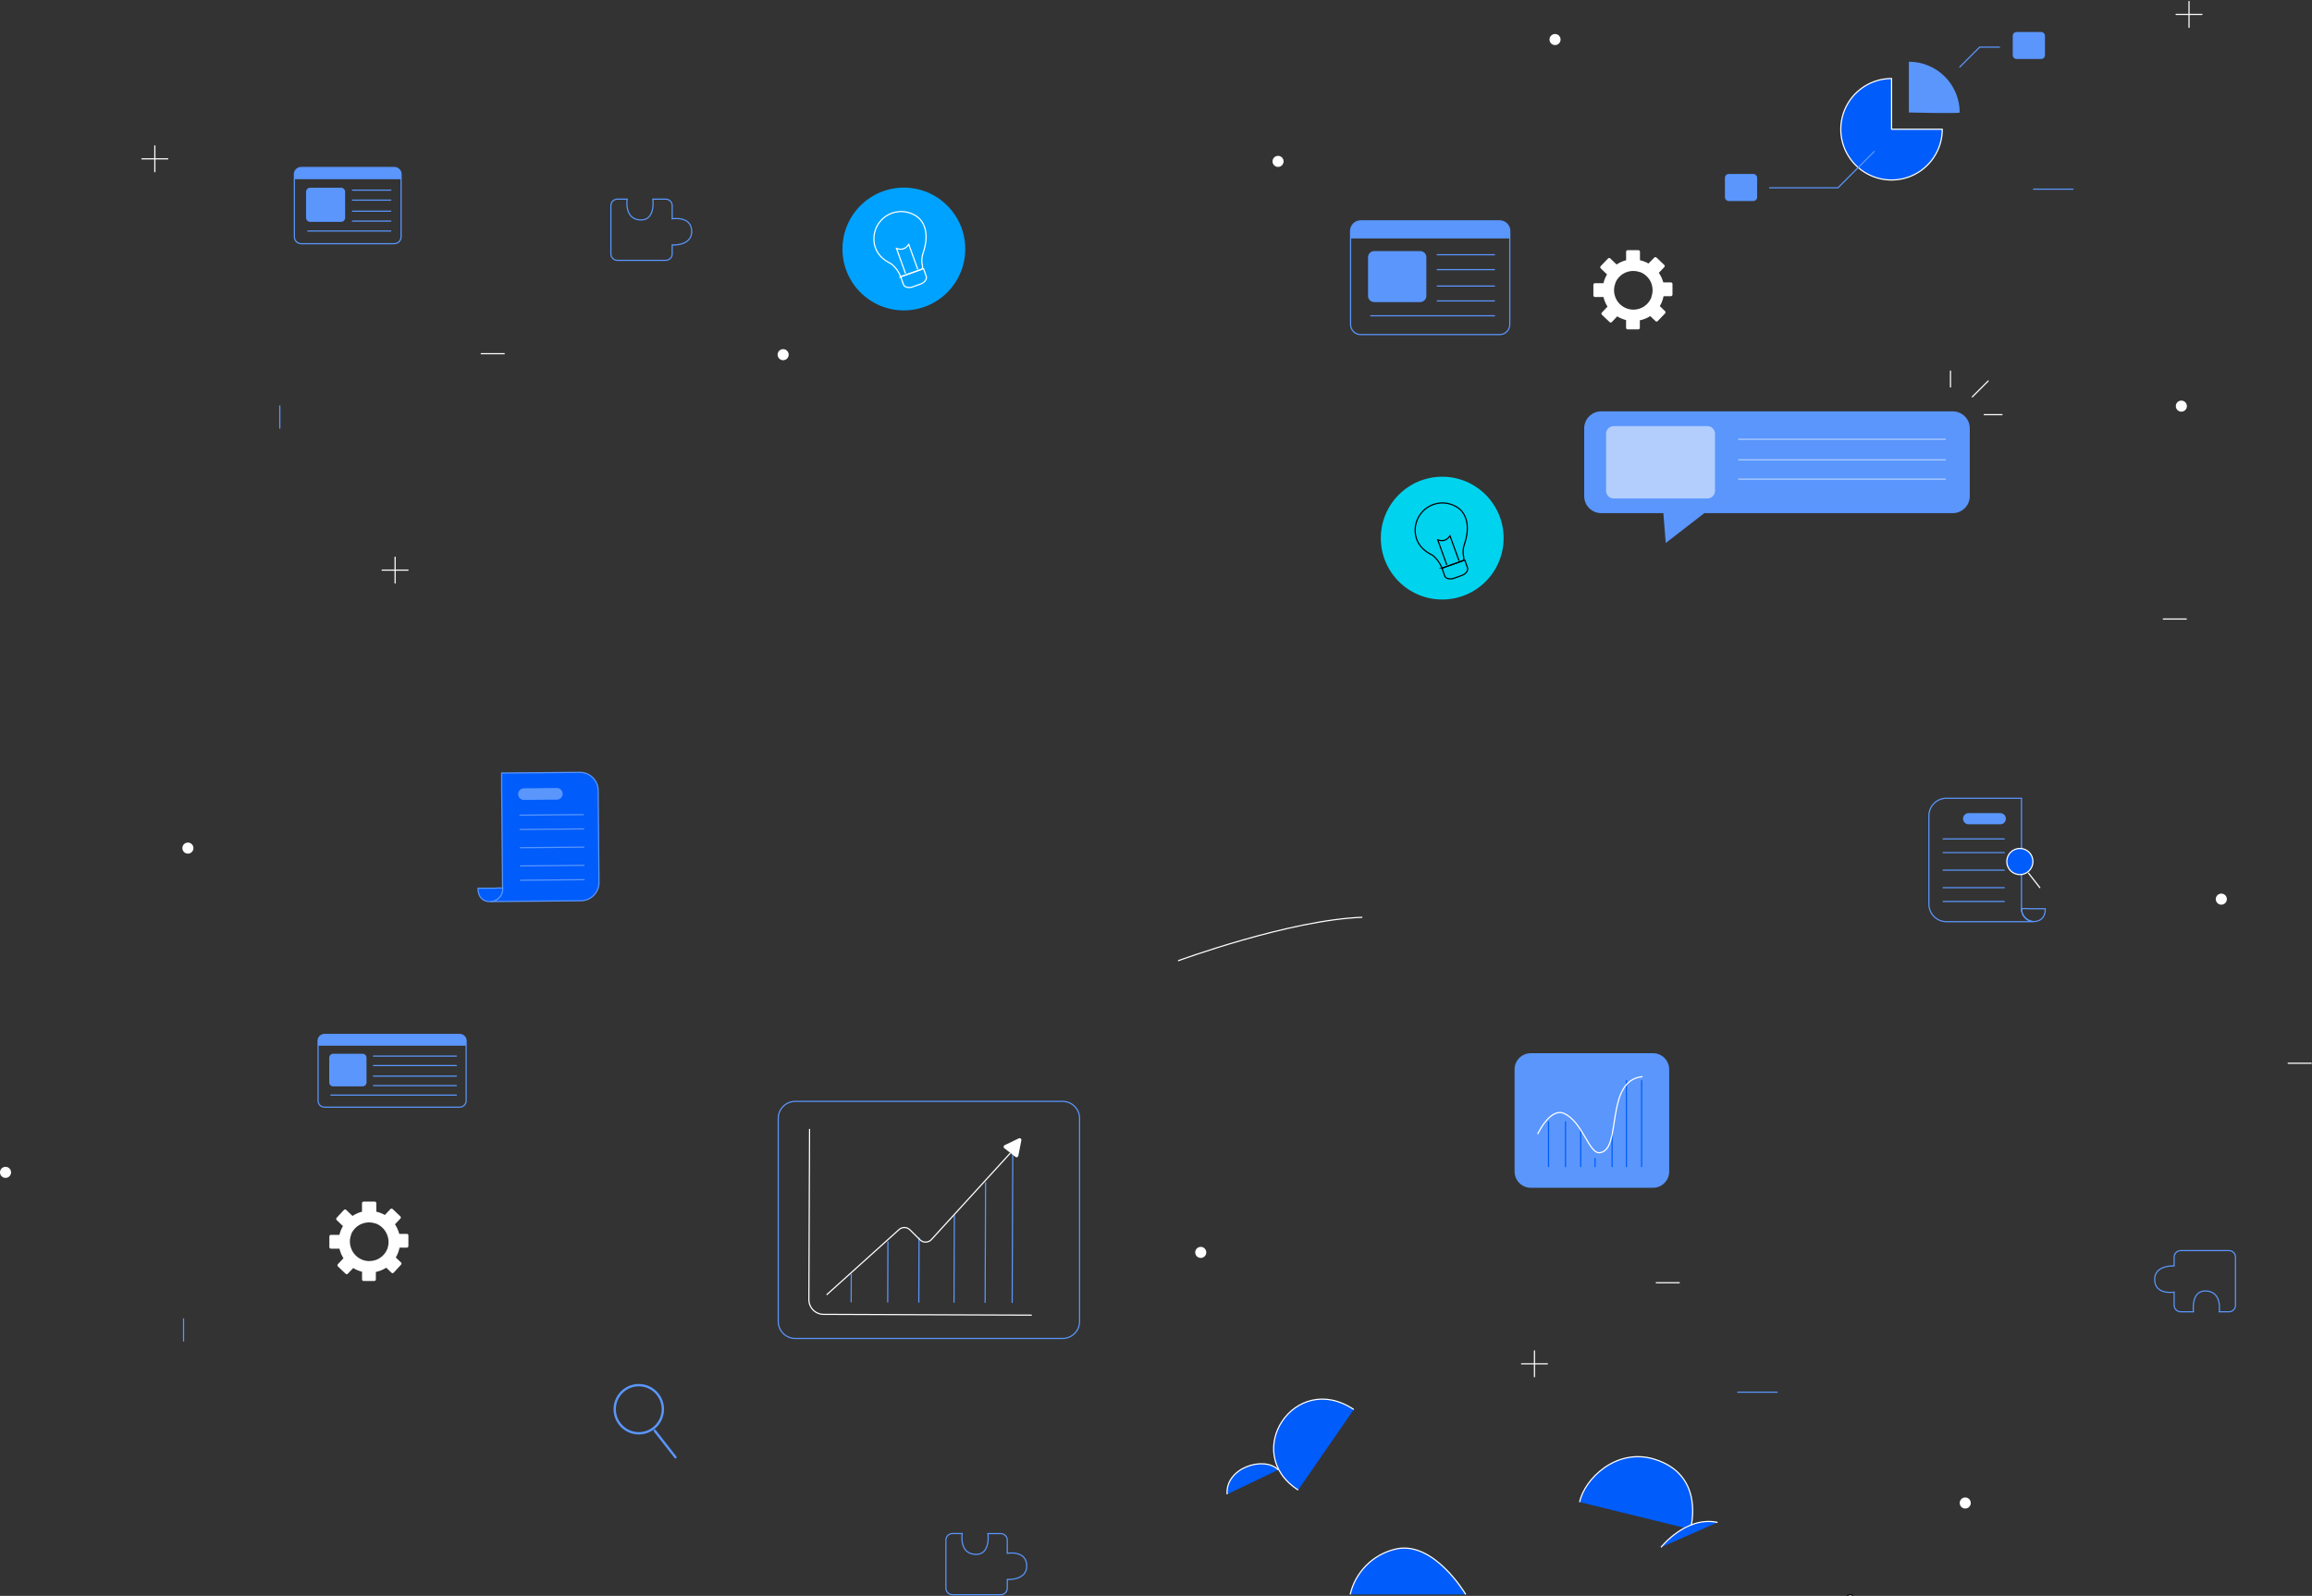 <svg id="eDZjFtz0mI91" xmlns="http://www.w3.org/2000/svg" xmlns:xlink="http://www.w3.org/1999/xlink" viewBox="0 0 1970 1360" shape-rendering="geometricPrecision" text-rendering="geometricPrecision"><rect x="0" y="0" width="1970" height="1360" fill="#333333" stroke="none"/><path d="M418.134,768.304l76.896-.69c2.036-.019,4.048-.439,5.922-1.236c1.873-.796,3.572-1.954,4.998-3.407s2.552-3.173,3.313-5.061c.762-1.889,1.144-3.908,1.124-5.944l-.689-78.421c-.048-4.115-1.726-8.042-4.667-10.922-2.94-2.879-6.902-4.474-11.017-4.435l-66.549.581v11.981l.762,86.008c.18,2.867-.78,5.688-2.67,7.85s-4.558,3.491-7.423,3.696Z" fill="#005cfb" stroke="#5a96fc" stroke-miterlimit="10"/><path d="M428.409,756.758c.088,1.428-.106,2.86-.57,4.213-.465,1.353-1.192,2.601-2.139,3.673-.948,1.072-2.097,1.947-3.383,2.575s-2.682.996-4.11,1.084c0,0-10.892,1.271-10.892-11.363h13.76c2.435-.26,4.888-.321,7.334-.182Z" fill="#005cfb" stroke="#5a96fc" stroke-miterlimit="10"/><path d="M497.717,749.642l-54.169.508" fill="none" stroke="#5a96fc" stroke-linecap="round" stroke-linejoin="round"/><path d="M497.608,737.443l-54.168.508" fill="none" stroke="#5a96fc" stroke-linecap="round" stroke-linejoin="round"/><path d="M497.317,706.365l-54.168.508" fill="none" stroke="#5a96fc" stroke-linecap="round" stroke-linejoin="round"/><path d="M497.207,694.203l-54.168.472" fill="none" stroke="#5a96fc" stroke-linecap="round" stroke-linejoin="round"/><path d="M497.463,721.904l-54.168.508" fill="none" stroke="#5a96fc" stroke-linecap="round" stroke-linejoin="round"/><path d="M446.471,681.691l28.099-.255c2.727-.024,4.918-2.255,4.893-4.982v-.036c-.025-2.727-2.256-4.917-4.983-4.893l-28.099.255c-2.727.025-4.917,2.256-4.893,4.983l.001.036c.024,2.727,2.255,4.917,4.982,4.892Z" fill="#5a96fc"/><path d="M1408.45,897.516h-104.09c-7.64,0-13.83,6.193-13.83,13.832v87.026c0,7.636,6.19,13.836,13.83,13.836h104.09c7.64,0,13.83-6.2,13.83-13.836v-87.026c0-7.639-6.19-13.832-13.83-13.832Z" fill="#5a96fc"/><path d="M1319.46,955.604v38.92" fill="none" stroke="#005cfb" stroke-miterlimit="10"/><path d="M1333.95,955.604v38.92" fill="none" stroke="#005cfb" stroke-miterlimit="10"/><path d="M1346.91,962.467v32.058" fill="none" stroke="#005cfb" stroke-miterlimit="10"/><path d="M1359.11,986.9v7.625" fill="none" stroke="#005cfb" stroke-miterlimit="10"/><path d="M1373.63,965.517v29.008" fill="none" stroke="#005cfb" stroke-miterlimit="10"/><path d="M1385.83,920.533v73.991" fill="none" stroke="#005cfb" stroke-miterlimit="10"/><path d="M1398.79,920.533v73.991" fill="none" stroke="#005cfb" stroke-miterlimit="10"/><path d="M1310.17,966.425c7.26-14.341,15.61-20.513,22.25-17.681c16.02,6.862,21.35,34.345,30.5,33.583c19.75-1.67,3.85-61.72,36.63-64.843" fill="none" stroke="#fff" stroke-miterlimit="10"/><path d="M725.245,1109.8l.109-24.18" fill="none" stroke="#5a96fc" stroke-miterlimit="10"/><path d="M756.395,1109.94l.182-51.88" fill="none" stroke="#5a96fc" stroke-miterlimit="10"/><path d="M782.899,1110.05l.218-55.37" fill="none" stroke="#5a96fc" stroke-miterlimit="10"/><path d="M812.887,1110.16l.291-74.94" fill="none" stroke="#5a96fc" stroke-miterlimit="10"/><path d="M839.392,1110.27l.399-102.75" fill="none" stroke="#5a96fc" stroke-miterlimit="10"/><path d="M862.444,1110.34l.509-129.14" fill="none" stroke="#5a96fc" stroke-miterlimit="10"/><path d="M905.394,938.577h-227.782c-8.001,0-14.487,6.486-14.487,14.486v173.067c0,8,6.486,14.49,14.487,14.49h227.782c8.001,0,14.486-6.49,14.486-14.49v-173.067c0-8-6.485-14.486-14.486-14.486Z" fill="none" stroke="#5a96fc" stroke-miterlimit="10"/><path d="M704.333,1103.44l61.72-55.62c1.282-1.16,2.961-1.78,4.691-1.74c1.729.04,3.377.74,4.603,1.96l8.568,8.5c.648.64,1.419,1.15,2.268,1.48.849.34,1.757.5,2.67.48.913-.03,1.811-.23,2.641-.62.83-.38,1.575-.92,2.188-1.6l67.165-73.591" fill="none" stroke="#fff" stroke-miterlimit="10"/><path d="M689.81,962.068l-.58,145.442c-.01,3.31,1.295,6.5,3.63,8.85c2.334,2.36,5.507,3.69,8.822,3.71l177.463.69" fill="none" stroke="#fff" stroke-miterlimit="10"/><path d="M865.278,985.884l-9.585-7.443c-.198-.155-.354-.357-.452-.589-.099-.231-.137-.483-.112-.734.026-.25.114-.489.257-.696s.336-.374.561-.486l12.235-5.882c.25-.12.528-.168.803-.139s.537.135.756.304c.219.17.386.397.482.657.097.259.119.541.065.812l-2.614,13.324c-.05.252-.163.487-.33.682s-.381.343-.622.431c-.241.087-.501.111-.754.069s-.491-.149-.69-.31Z" fill="#fff"/><path d="M1663.9,437.302h-211.67l-32.89,25.415-2.03-25.415h-52.94c-3.85,0-7.54-1.53-10.27-4.253-2.72-2.723-4.25-6.417-4.25-10.269v-57.726c0-3.852,1.53-7.546,4.25-10.269c2.73-2.723,6.42-4.254,10.27-4.254h299.53c3.85,0,7.54,1.531,10.26,4.254c2.73,2.723,4.26,6.417,4.26,10.269v57.835c-.03,3.833-1.57,7.499-4.29,10.199s-6.4,4.215-10.23,4.214Z" fill="#5a96fc"/><path d="M1481.13,408.294h176.78" fill="none" stroke="#b3cefd" stroke-miterlimit="10"/><path d="M1481.13,391.848h176.78" fill="none" stroke="#b3cefd" stroke-miterlimit="10"/><path d="M1481.13,374.349h176.78" fill="none" stroke="#b3cefd" stroke-miterlimit="10"/><path d="M1454.85,363.129h-79.88c-3.56,0-6.46,2.894-6.46,6.463v48.722c0,3.569,2.9,6.463,6.46,6.463h79.88c3.57,0,6.46-2.894,6.46-6.463v-48.722c0-3.569-2.89-6.463-6.46-6.463Z" fill="#b3cefd"/><path d="M1003.78,818.768c0,0,94.87-34.89,157.03-37.068" fill="none" stroke="#fff" stroke-miterlimit="10"/><g id="eDZjFtz0mI935" transform="translate(792.888 1093.861)"><path d="M437.34,1007.38c-10.892,3.63-11.472,17.79-6.716,34.52c4.756,16.74,38.629,81.18,53.515,78.82c14.885-2.36-7.262-79.22-7.262-79.22l-39.537-34.12Z"/><path d="M668.935,927.105c-9.476,6.68-5.918,20.331,3.376,34.999c9.295,14.667,60.159,66.836,73.774,60.306c13.615-6.54-29.553-73.848-29.553-73.848l-47.597-21.457Z"/><path d="M617.781,795.46c0,0,75.117,16.011,80.454,47.488c4.465,26.321-30.425,83.285-30.425,83.285s59.905,49.884,64.552,49.521c6.39-3.63,26.249-24.179,42.006-53.587c16.519-30.933,28.536-71.631,15.72-112.73C759.519,711.738,660.113,703.57,660.113,703.57l-42.332,91.89Z" fill="#00a2ff"/><path d="M732.36,975.754c6.39-3.63,26.25-24.179,42.006-53.587c16.519-30.933,28.537-71.631,15.721-112.73-30.57-97.699-129.975-105.867-129.975-105.867" fill="none" stroke="#000" stroke-linecap="round" stroke-linejoin="round"/><path d="M617.781,795.46c0,0,75.117,16.011,80.454,47.488c4.465,26.322-30.425,83.286-30.425,83.286" fill="none" stroke="#000" stroke-linecap="round" stroke-linejoin="round"/><path d="M667.337,718.528c0,15.72-30.497,67.964-45.927,79.292c0,0,2.868,96.973-24.507,163.884-27.374,66.916-89.639,102.706-102.491,106.156c0,0-28.573-4.39-45.419-28.46-16.845-24.07-7.696-43.75-7.696-43.75s43.567-39.137,48.649-47.814C506.901,917.629,502,739.876,502,739.876s54.785,3.63,93.016-2.288c24.664-4.01,48.884-10.393,72.321-19.06Z" fill="#00a2ff"/><path d="M622.899,484.101c23.671-8.968,63.317-18.916,89.203-56.02c22.982-32.893,37.141-83.976,51.337-124.747c12.743-36.596,17.79-38.847,21.275-38.085c3.485.763,3.304,20.513.98,27.121c0,0,8.932-22.655,12.816-22.692c3.885-.036,4.865,15.321,1.198,27.557c0,0,9.621-18.662,15.031-17.899c3.267.472-1.852,22.655-1.852,22.655s10.565-19.932,13.397-12.998c2.142,5.301-6.027,36.088-6.027,36.088s-17.935,96.937-50.247,145.223c-24.724,36.96-53.115,59.978-99.587,74.79-2.105.618-47.524-60.993-47.524-60.993Z" fill="#fff" stroke="#000" stroke-linecap="round" stroke-linejoin="round"/><path d="M614.077,484.464c10.537-3.077,20.809-6.999,30.715-11.727c19.242-9.766,39.428-22.146,39.428-22.146s32.457,56.31,37.685,82.16c0,0-40.735,26.285-57.689,22.219l-50.139-70.506Z" fill="#00d3ee"/><path d="M609.72,485.699c8.641-4.357,13.179-1.598,13.179-1.598s40.481,43.349,54.168,73.302c13.688,29.952,36.96,107.864,37.069,144.57c0,0-89.204,51.336-212.353,38.956c0,0,1.452-219.941,18.153-230.942c6.861-4.429,89.784-24.288,89.784-24.288Z" fill="#00d3ee"/><path d="M511.076,632.918c-1.379,13.651,53.261,66.912,83.322,68.292c30.062,1.379,102.455-17.754,110.66-38.267c0,0-97.009,19.134-139.341-1.343-42.333-20.476-54.641-28.682-54.641-28.682Z"/><path d="M473.392,569.238c1.017,21.384,26.394,79.873,86.009,103.726c36.305,14.522,86.589,17.463,155.389-10.892c2.214-.908,27.882-9.803,34.635-19.387c6.753-9.585-16.41-1.271-13.614-2.578c4.53-1.917,8.932-4.125,13.179-6.608c5.446-3.63,11.109-10.057,5.3-11.981s-18.625,4.03-18.625,4.03s21.021-10.601,17.137-16.41c-3.885-5.809-25.233,3.376-25.233,3.376s24.47-12.779,16.991-17.281c-4.284-2.578-13.397,1.198-19.569,3.34-9.149,3.195-18.661,8.241-25.414,11.073c0,0,15.503-18.153,9.077-20.041s-28.246,19.86-32.675,23.962c-4.43,4.103-81.434,9.912-106.921-21.783s-26.068-41.607-35.398-46.218c-9.331-4.61-61.684-7.588-60.268,23.672Z" fill="#fff" stroke="#000" stroke-miterlimit="10"/><path d="M498.297,636.586c0,0,42.297-30.388,71.16-43.967c0,0-30.715-49.122-31.586-88.223c0,0-39.102,8.169-53.951,29.698-13.324,19.387-29.335,51.264,14.377,102.492Z" fill="#00d3ee"/><path d="M624.133,454.693c7.479-17.753-25.995-63.934-34.89-74.427-8.895-10.492-39.537-2.832-54.059,10.093-14.523,12.925-19.243,46.871-19.243,46.871l7.77,9.912c-1.487,1.96-2.163,4.417-1.888,6.861.545,5.809,10.529,14.777,20.259,16.556l9.911,12.671-.29,18.37c0,0,6.498,34.382,46.29,22.946c31.84-9.149,15.502-32.385,14.522-35.181l-1.416-20.15c5.519-3.641,10.008-8.643,13.034-14.522Z" fill="#fff" stroke="#000" stroke-miterlimit="10"/><path d="M534.821,445.689c0,0,7.951,8.06,12.163,6.717c1.839-.76,3.342-2.161,4.23-3.943.887-1.781,1.1-3.824.598-5.751-.871-6.971-19.423-26.757-19.423-26.757s.689-22.365,30.351-33.91c18.77-7.261,22.909-1.888,22.909-1.888s20.622-31.477,10.238-44.765c-10.383-13.288-30.024-11.582-48.032,5.337-14.087,13.252-30.207,31.877-29.299,47.851c0,0-18.48.763-21.529,15.103-3.05,14.341,11.291,18.916,11.291,18.916s-11.255-1.162-10.638,7.987s12.635,28.79,29.045,26.685l8.096-11.582Z"/><path d="M766.344,322.976c0,0,5.374-22.546,10.892-23.599s9.512,26.794,3.05,35.362" fill="none" stroke="#000" stroke-linecap="round" stroke-linejoin="round"/><path d="M684.22,450.591c0,0,35.217,62.119,37.686,82.16" fill="none" stroke="#000" stroke-linecap="round" stroke-linejoin="round"/><path d="M538.307,550.141c8.677,13.034,23.889,29.335,31.15,42.478l-71.159,43.966" fill="none" stroke="#000" stroke-linecap="round" stroke-linejoin="round"/><path d="M614.077,484.464c11.908,8.605,45.564,35.289,61.43,68.291" fill="none" stroke="#000" stroke-linecap="round" stroke-linejoin="round"/><path d="M501.783,740.928c0,0,102.019,17.863,212.353-38.956" fill="none" stroke="#000" stroke-linecap="round" stroke-linejoin="round"/><path d="M543.715,508.898c0,0,16.302,48.868,73.81,16.301" fill="none" stroke="#000" stroke-linecap="round" stroke-linejoin="round"/><path d="M621.411,797.82c-.545.326,15.103-22.22,15.103-22.22c7.3-5.662,13.06-13.068,16.752-21.536c3.692-8.469,5.198-17.73,4.378-26.932" fill="none" stroke="#000" stroke-linecap="round" stroke-linejoin="round"/><path d="M494.414,1067.86c0,0,79.872-32.67,102.491-106.155c13.765-44.494,22.294-90.44,25.414-136.91" fill="none" stroke="#000" stroke-linecap="round" stroke-linejoin="round"/></g><path d="M1106.13,1269.76c-49.05-31.55-2.87-102.17,47.38-68.62l-47.38,68.62Z" fill="#005cfb"/><path d="M1106.13,1269.76c-49.05-31.55-2.87-102.17,47.38-68.62" fill="none" stroke="#fff" stroke-miterlimit="10"/><g id="eDZjFtz0mI960" transform="matrix(0 0 0 0 1027.23 638.353)"><path d="M1040.53,833.326c0,0,87.46,308.924,90,360.594l-90-360.594Z" fill="#005cfb"/><path d="M1040.53,833.326c0,0,87.46,308.924,90,360.594" fill="none" stroke="#fff" stroke-miterlimit="10"/><path d="M1138.77,813.177c0,0,47.96,165.663,66.84,198.413l-66.84-198.413Z" fill="#005cfb"/><path d="M1138.77,813.177c0,0,47.96,165.663,66.84,198.413" fill="none" stroke="#fff" stroke-miterlimit="10"/><path d="M1118.22,894.974c0,0,80.82,271.386,120.17,331.216L1118.22,894.974Z" fill="#005cfb"/><path d="M1118.22,894.974c0,0,80.82,271.386,120.17,331.216" fill="none" stroke="#fff" stroke-miterlimit="10"/></g><g id="eDZjFtz0mI967" transform="translate(533.576 977.163)"><path d="M1592.88,804.173l49.09,69.489c10.43,15.048,24.21,27.47,40.26,36.29c16.04,8.819,33.91,13.796,52.21,14.538c7.87.579,15.77-.257,23.34-2.468c7.05-2.614,7.59,7.805,15.91,13.614c0,0,42.07,35.943,17.53,48.941-31.8,16.843-115.38,22.873-148.09,10.383-57.36-21.783-79.87-66.186-90.26-85.609-4.11-7.861-9.05-15.261-14.74-22.074l54.75-83.104Z"/><path d="M1405.76,863.134c0,0,63.79,142.686,112.22,180.036c41.54,32.06,112.37,45.13,140.15,38.23l-12.31-59.1l16.99-16.81c0,0-13.07-2.36-29.23-6.173-15.61-3.743-30.3-10.578-43.23-20.1-12.92-9.523-23.8-21.539-31.99-35.339L1540.2,913.49c0,0,80.86-55.911,49.67-113.31l-106.96,45.527-77.15,17.427Z"/><path d="M1537.81,522.73l-6.25-9.475c0,0-32.35-5.773-30.2-12.235c2.14-6.463,20.87-5.737,20.87-5.737s-18.15-24.47-18.15-33.111c0-8.64,15.1-2.868,18.73,2.869c0,0,24.04-12.744,39.76-4.466c13.65,7.261,29.55,41.86,29.55,41.86l-54.31,20.295Z" fill="#fff" stroke="#000" stroke-linecap="round" stroke-linejoin="round"/><path d="M1155.83,612.37c-10.09-16.556-18.4-42.115-13.36-54.459c5.05-12.344,40.74-26.794,40.74-26.794s-3.63-14.522,1.45-22.292c5.08-7.769,22.8,45.818,30.82,70.76l-59.65,32.785Z" fill="#fff" stroke="#000" stroke-linecap="round" stroke-linejoin="round"/><path d="M1430.78,597.556l1.45-24.288c0,0-21.79-23.744-39.94-26.032-18.15-2.287-46.03,8.278-47.2,21.203-1.16,12.925-.18,55.911,15.18,65.677c6.15,3.502,12.83,5.956,19.79,7.261c1.81,3.994,8.06,17.209,11.87,20.368c5.08,4.248,58.38-21.783,59.21-24.397.84-2.614-9.44-11.437-20.36-39.792Z" fill="#fff" stroke="#000" stroke-linecap="round" stroke-linejoin="round"/><path d="M1358.71,569.747c-9.15-3.195-36.96-7.552-32.68-17.899c4.29-10.347,13.65-33.111,40.3-27.121c26.65,5.991,64.7,17.572,64.3,33.874c0,0,2.4-7.261,9.55-.799c7.15,6.463,10.56,59.469,6.21,68.981-4.36,9.512-37.36,18.698-46.87,16.12-9.52-2.578-17.39-5.192-21.79-16.737l-3.16-26.249c0,0-9.94-.399-12.34-6.753-1.9-7.68-3.07-15.519-3.52-23.417Z"/><path d="M1535.19,687.195l-2.79-4.574c17.71-10.238,52.42-32.058,65.35-52.753c20.36-32.675.4-137.962-7.77-137.09-11.18,1.016-59.36,22.11-59.36,22.11c2.07,4.139,11.8,65.35,9.95,67.71-6.5,8.641-49.92,31.84-49.92,31.84s-86.27,39.683-117.45,50.139c-42.99,14.522-56.86,14.704-87.47-3.994-25.41-15.466-68.98-81.434-68.98-81.434-24.43,8.387-57.76,26.467-60.84,33.22c0,0,9.73,33.147,50.82,83.975c62.41,77.441,152.49,67.13,152.49,67.13c15.03,33.183,66.76,148.346,66.76,148.346c51.45,1.887,177.9-89.966,177.9-89.966l-68.69-134.659Z" fill="#00a2ff"/><path d="M1159.86,625.476c0,0,47.82,101.293,123.23,128.232c34.85,12.453,75.98,9.766,75.98,9.766" fill="none" stroke="#000" stroke-linecap="round" stroke-linejoin="round"/><path d="M1374.65,599.953c6.5-12.308,14.19-4.647,13.39,3.631-.79,8.277-5.37,24.579-11.5,21.529" fill="#fff"/><path d="M1374.65,599.953c6.5-12.308,14.19-4.647,13.39,3.631-.79,8.277-5.37,24.579-11.5,21.529" fill="none" stroke="#000" stroke-linecap="round" stroke-linejoin="round"/><path d="M1651.44,1004.69c-9.76,3.63-26.43,16.48-21.78,31.66c4.65,15.17,21.35,48.18,29.05,55.07c7.69,6.9,20.73,20.84,35.94,16.12s17.53-25.05,16.84-30.38c-2.68-20.92-23.67-55.91-37.21-68.11-9.84-9.04-17.32-6.36-22.84-4.36Z" fill="#00d3ee"/><path d="M1751.61,925.725c-12.56,6.789,55.88,98.825,74.57,82.775c25.24-21.781-10.6-70.867-30.67-94.393-1.52-1.916-3.4-3.506-5.55-4.675-2.14-1.17-4.5-1.895-6.93-2.132-2.43-.238-4.88.018-7.21.751s-4.49,1.928-6.35,3.514l-17.86,14.16Z" fill="#00d3ee"/><path d="M1155.83,612.369c0,0,38.52-31.005,74.25-37.685" fill="none" stroke="#000" stroke-linecap="round" stroke-linejoin="round"/><path d="M1527.02,518.845c20.35-10.137,41.37-18.847,62.92-26.067" fill="none" stroke="#000" stroke-linecap="round" stroke-linejoin="round"/><path d="M1526.81,590.949c0,0,30.35-18.516,44.87-8.459" fill="none" stroke="#000" stroke-linecap="round" stroke-linejoin="round"/><path d="M1511.41,642.757c2.22,3.377,92.36,179.097,92.36,179.097" fill="none" stroke="#000" stroke-linecap="round" stroke-linejoin="round"/><path d="M1217.81,706.401c0,0,12.27-6.716,30.13,2.215c26.03,13.034,18.99,35.725,18.99,35.725" fill="none" stroke="#000" stroke-linecap="round" stroke-linejoin="round"/><path d="M1587.33,639.417c0,0-16.78-36.85,17.82-43.567" fill="none" stroke="#000" stroke-linecap="round" stroke-linejoin="round"/><path d="M1674.5,1009.05c-12.38-2.36-33.62,16.62-26.9,29.04c6.71,12.42,27.55,66.66,47.19,69.6" fill="none" stroke="#000" stroke-linecap="round" stroke-linejoin="round"/><path d="M1663.21,1039.07L1690,1022.3" fill="none" stroke="#000" stroke-linecap="round" stroke-linejoin="round"/><path d="M1669.92,1051.34l26.8-16.73" fill="none" stroke="#000" stroke-linecap="round" stroke-linejoin="round"/><path d="M1678.85,1064.74l26.8-16.74" fill="none" stroke="#000" stroke-linecap="round" stroke-linejoin="round"/><path d="M1684.45,1079.23l26.75-16.74" fill="none" stroke="#000" stroke-linecap="round" stroke-linejoin="round"/><path d="M1650.93,1080.35c0,0-25.66,34.6-8.93,29.05c16.74-5.56,11.19-27.92,11.19-27.92" fill="none" stroke="#000" stroke-linecap="round" stroke-linejoin="round"/><path d="M1769.29,911.42c-4.5,2.614,45.38,95.59,56.71,97.08" fill="none" stroke="#000" stroke-linecap="round" stroke-linejoin="round"/><path d="M1788.24,924.091l12.27-10.057" fill="none" stroke="#000" stroke-linecap="round" stroke-linejoin="round"/><path d="M1796.05,937.489l12.31-10.057" fill="none" stroke="#000" stroke-linecap="round" stroke-linejoin="round"/><path d="M1802.77,950.885l12.27-10.056" fill="none" stroke="#000" stroke-linecap="round" stroke-linejoin="round"/><path d="M1809.45,964.282l12.27-10.057" fill="none" stroke="#000" stroke-linecap="round" stroke-linejoin="round"/><path d="M1817.25,977.642l12.31-10.02" fill="none" stroke="#000" stroke-linecap="round" stroke-linejoin="round"/><path d="M1783.78,989.95c0,23.42,4.46,26.79,8.93,23.42c4.47-3.38-1.13-21.205-1.13-21.205" fill="none" stroke="#000" stroke-linecap="round" stroke-linejoin="round"/><path d="M1371.49,654.194c0,0,4.1,8.205,34.89-.69s48.61-23.272,49.99-33.547" fill="none" stroke="#000" stroke-linecap="round" stroke-linejoin="round"/></g><path d="M1286.46,276.504v-79.655c0-4.772-3.87-8.641-8.64-8.641h-118.39c-4.78,0-8.64,3.869-8.64,8.641v79.655c0,4.772,3.86,8.641,8.64,8.641h118.39c4.77,0,8.64-3.869,8.64-8.641Z" fill="none" stroke="#5a96fc" stroke-miterlimit="10"/><path d="M1286.46,196.885c0-2.267-.89-4.443-2.48-6.059s-3.75-2.544-6.01-2.582h-118.36c-1.14-.014-2.28.199-3.34.627s-2.02,1.063-2.83,1.867c-.81.805-1.45,1.762-1.89,2.818-.44,1.055-.66,2.187-.65,3.329v6.317h135.38l.18-6.317Z" fill="#5a96fc"/><path d="M1210.11,213.949h-39.17c-2.91,0-5.27,2.357-5.27,5.265v32.966c0,2.907,2.36,5.264,5.27,5.264h39.17c2.91,0,5.26-2.357,5.26-5.264v-32.966c0-2.908-2.35-5.265-5.26-5.265Z" fill="#5a96fc"/><path d="M1224.63,217.071h48.76" fill="none" stroke="#5a96fc" stroke-linecap="round" stroke-linejoin="round"/><path d="M1224.63,229.742h48.76" fill="none" stroke="#5a96fc" stroke-linecap="round" stroke-linejoin="round"/><path d="M1224.63,243.757h48.76" fill="none" stroke="#5a96fc" stroke-linecap="round" stroke-linejoin="round"/><path d="M1224.63,256.427h48.76" fill="none" stroke="#5a96fc" stroke-linecap="round" stroke-linejoin="round"/><path d="M1167.96,269.098h105.43" fill="none" stroke="#5a96fc" stroke-linecap="round" stroke-linejoin="round"/><path d="M397.186,937.996v-50.937c0-3.048-2.471-5.518-5.519-5.518h-115.126c-3.048,0-5.518,2.47-5.518,5.518v50.937c0,3.048,2.47,5.519,5.518,5.519h115.126c3.048,0,5.519-2.471,5.519-5.519Z" fill="none" stroke="#5a96fc" stroke-miterlimit="10"/><path d="M397.185,887.096c-.009-1.471-.598-2.878-1.637-3.918-1.04-1.039-2.447-1.628-3.918-1.637h-115.089c-1.467.009-2.871.599-3.904,1.64-1.034,1.04-1.615,2.448-1.615,3.915v4.03h125.945l.218-4.03Z" fill="#5a96fc"/><path d="M308.963,897.988h-25.088c-1.844,0-3.34,1.495-3.34,3.34v21.13c0,1.844,1.496,3.34,3.34,3.34h25.088c1.844,0,3.34-1.496,3.34-3.34v-21.13c0-1.845-1.496-3.34-3.34-3.34Z" fill="#5a96fc"/><path d="M318.22,899.984h70.615" fill="none" stroke="#5a96fc" stroke-linecap="round" stroke-linejoin="round"/><path d="M318.22,908.081h70.615" fill="none" stroke="#5a96fc" stroke-linecap="round" stroke-linejoin="round"/><path d="M318.22,917.048h70.615" fill="none" stroke="#5a96fc" stroke-linecap="round" stroke-linejoin="round"/><path d="M318.22,925.144h70.615" fill="none" stroke="#5a96fc" stroke-linecap="round" stroke-linejoin="round"/><path d="M281.987,933.24h106.848" fill="none" stroke="#5a96fc" stroke-linecap="round" stroke-linejoin="round"/><path d="M341.747,201.859v-53.333c0-3.208-2.601-5.809-5.809-5.809h-79.292c-3.208,0-5.809,2.601-5.809,5.809v53.333c0,3.208,2.601,5.809,5.809,5.809h79.292c3.208,0,5.809-2.601,5.809-5.809Z" fill="none" stroke="#5a96fc" stroke-miterlimit="10"/><path d="M341.746,148.526c0-1.541-.612-3.018-1.701-4.108-1.089-1.089-2.567-1.701-4.108-1.701h-79.328c-.761,0-1.515.151-2.217.443-.703.292-1.341.721-1.878,1.261-.536.54-.961,1.18-1.248,1.885-.288.704-.434,1.459-.429,2.22v4.211h90.764l.145-4.211Z" fill="#5a96fc"/><path d="M290.555,159.962h-26.249c-1.945,0-3.521,1.577-3.521,3.522v22.074c0,1.945,1.576,3.521,3.521,3.521h26.249c1.945,0,3.522-1.576,3.522-3.521v-22.074c0-1.945-1.577-3.522-3.522-3.522Z" fill="#5a96fc"/><path d="M300.322,162.032h32.676" fill="none" stroke="#5a96fc" stroke-linecap="round" stroke-linejoin="round"/><path d="M300.322,170.528h32.676" fill="none" stroke="#5a96fc" stroke-linecap="round" stroke-linejoin="round"/><path d="M300.322,179.931h32.676" fill="none" stroke="#5a96fc" stroke-linecap="round" stroke-linejoin="round"/><path d="M300.322,188.426h32.676" fill="none" stroke="#5a96fc" stroke-linecap="round" stroke-linejoin="round"/><path d="M262.31,196.885h70.687" fill="none" stroke="#5a96fc" stroke-linecap="round" stroke-linejoin="round"/><path d="M1088.99,142.245c2.61,0,4.72-2.113,4.72-4.72c0-2.606-2.11-4.719-4.72-4.719-2.6,0-4.72,2.113-4.72,4.719c0,2.607,2.12,4.72,4.72,4.72Z" fill="#fff"/><path d="M160.108,727.459c2.607,0,4.72-2.113,4.72-4.72s-2.113-4.72-4.72-4.72-4.72,2.113-4.72,4.72s2.113,4.72,4.72,4.72Z" fill="#fff"/><path d="M1674.53,1285.55c2.61,0,4.72-2.11,4.72-4.72c0-2.6-2.11-4.72-4.72-4.72-2.6,0-4.72,2.12-4.72,4.72c0,2.61,2.12,4.72,4.72,4.72Z" fill="#fff"/><path d="M1023.13,1072c2.61,0,4.72-2.11,4.72-4.72c0-2.6-2.11-4.72-4.72-4.72-2.6,0-4.72,2.12-4.72,4.72c0,2.61,2.12,4.72,4.72,4.72Z" fill="#fff"/><path d="M1325.02,38.41c2.61,0,4.72-2.113,4.72-4.72s-2.11-4.72-4.72-4.72-4.72,2.113-4.72,4.72s2.11,4.72,4.72,4.72Z" fill="#fff"/><path d="M4.72,1003.78c2.607,0,4.72-2.11,4.72-4.717c0-2.606-2.113-4.719-4.72-4.719s-4.72,2.113-4.72,4.719c0,2.607,2.113,4.717,4.72,4.717Z" fill="#fff"/><path d="M667.301,306.965c2.607,0,4.72-2.113,4.72-4.72c0-2.606-2.113-4.719-4.72-4.719-2.606,0-4.719,2.113-4.719,4.719c0,2.607,2.113,4.72,4.719,4.72Z" fill="#fff"/><path d="M1858.68,350.822c2.6,0,4.72-2.113,4.72-4.72s-2.12-4.72-4.72-4.72c-2.61,0-4.72,2.113-4.72,4.72s2.11,4.72,4.72,4.72Z" fill="#fff"/><path d="M1892.73,770.953c2.61,0,4.72-2.113,4.72-4.72c0-2.606-2.11-4.719-4.72-4.719-2.6,0-4.72,2.113-4.72,4.719c0,2.607,2.12,4.72,4.72,4.72Z" fill="#fff"/><path d="M1865.21,23.307v-22.038" fill="none" stroke="#fff" stroke-linecap="round" stroke-linejoin="round"/><path d="M1854.21,12.271h22" fill="none" stroke="#fff" stroke-linecap="round" stroke-linejoin="round"/><path d="M336.664,496.844v-22.038" fill="none" stroke="#fff" stroke-linecap="round" stroke-linejoin="round"/><path d="M325.626,485.844h22.038" fill="none" stroke="#fff" stroke-linecap="round" stroke-linejoin="round"/><path d="M131.935,146.347v-22.037" fill="none" stroke="#fff" stroke-linecap="round" stroke-linejoin="round"/><path d="M120.936,135.347h22.037" fill="none" stroke="#fff" stroke-linecap="round" stroke-linejoin="round"/><path d="M544.297,1221.44c11.329,0,20.513-9.19,20.513-20.52s-9.184-20.51-20.513-20.51-20.513,9.18-20.513,20.51s9.184,20.52,20.513,20.52Z" fill="none" stroke="#5a96fc" stroke-width="2" stroke-linecap="round" stroke-linejoin="round"/><path d="M557.911,1219.26l17.645,22.58" fill="none" stroke="#5a96fc" stroke-width="2" stroke-linecap="round" stroke-linejoin="round"/><path d="M1089.17,1252.55c-12.16-12.2-45.27-1.74-43.56,20.88l43.56-20.88Z" fill="#005cfb"/><path d="M1089.17,1252.55c-12.16-12.2-45.27-1.74-43.56,20.88" fill="none" stroke="#fff" stroke-miterlimit="10"/><path d="M1949.3,906.083h20.4" fill="none" stroke="#fff" stroke-miterlimit="10"/><path d="M1410.88,1093.13h20.37" fill="none" stroke="#fff" stroke-miterlimit="10"/><path d="M409.639,301.41h20.367" fill="none" stroke="#fff" stroke-miterlimit="10"/><path d="M1842.92,527.522h20.37" fill="none" stroke="#fff" stroke-miterlimit="10"/><path d="M1732.77,161.197h33.62" fill="none" stroke="#5a96fc" stroke-linecap="round" stroke-linejoin="round"/><path d="M238.42,345.957v18.879" fill="none" stroke="#5a96fc" stroke-linecap="round" stroke-linejoin="round"/><path d="M156.406,1123.92v18.88" fill="none" stroke="#5a96fc" stroke-linecap="round" stroke-linejoin="round"/><path d="M1480.66,1186.4h33.62" fill="none" stroke="#5a96fc" stroke-linecap="round" stroke-linejoin="round"/><path d="M1661.97,329.728v-13.505" fill="none" stroke="#fff" stroke-linecap="round" stroke-linejoin="round"/><path d="M1690.69,353.364h15.18" fill="none" stroke="#fff" stroke-linecap="round" stroke-linejoin="round"/><path d="M1680.56,338.188l13.51-13.506" fill="none" stroke="#fff" stroke-linecap="round" stroke-linejoin="round"/><path d="M1654.97,110.151c0,8.554-2.54,16.915-7.29,24.027-4.76,7.111-11.51,12.653-19.42,15.925-7.9,3.272-16.59,4.126-24.98,2.455-8.39-1.672-16.1-5.794-22.14-11.844-6.05-6.051-10.16-13.759-11.83-22.15-1.66-8.39-.8-17.085,2.48-24.986s8.82-14.651,15.94-19.398c7.11-4.747,15.48-7.277,24.03-7.27v43.24h43.21Z" fill="#005cfb" stroke="#fff" stroke-linecap="round" stroke-linejoin="round"/><path d="M1669.81,95.846c0-5.684-1.12-11.313-3.29-16.564-2.18-5.251-5.37-10.021-9.4-14.037-4.02-4.016-8.79-7.2-14.05-9.368-5.25-2.169-10.88-3.28-16.57-3.271v43.24c0,0,43.31,1.125,43.31,0Z" fill="#5a96fc"/><path d="M1597.02,129.066l-30.93,30.969h-58.24" fill="none" stroke="#5a96fc" stroke-linecap="round" stroke-linejoin="round"/><path d="M1739.19,27.264h-20.91c-1.8,0-3.27,1.463-3.27,3.268v16.483c0,1.805,1.47,3.268,3.27,3.268h20.91c1.81,0,3.27-1.463,3.27-3.268v-16.483c0-1.805-1.46-3.268-3.27-3.268Z" fill="#5a96fc"/><path d="M1493.95,148.272h-20.91c-1.81,0-3.27,1.463-3.27,3.267v16.483c0,1.805,1.46,3.268,3.27,3.268h20.91c1.8,0,3.27-1.463,3.27-3.268v-16.483c0-1.804-1.47-3.267-3.27-3.267Z" fill="#5a96fc"/><path d="M1669.92,57.071l16.89-16.919h16.91" fill="none" stroke="#5a96fc" stroke-linecap="round" stroke-linejoin="round"/><path d="M1732.37,785.439h-73.88c-3.96,0-7.75-1.572-10.55-4.37s-4.37-6.594-4.37-10.551v-75.335c0-3.957,1.57-7.753,4.37-10.551s6.59-4.371,10.55-4.371h63.97v94.141c-.05,2.752.95,5.42,2.79,7.467c1.83,2.048,4.38,3.323,7.12,3.57v0Z" fill="none" stroke="#5a96fc" stroke-miterlimit="10"/><path d="M1722.46,774.403c-.01,2.727,1,5.358,2.84,7.375c1.83,2.016,4.36,3.271,7.07,3.517c0,0,10.38,1.089,10.38-10.892h-13.21c-2.36-.182-4.72-.182-7.08,0v0Z" fill="none" stroke="#5a96fc" stroke-miterlimit="10"/><path d="M1655.73,768.194h52.06" fill="none" stroke="#5a96fc" stroke-linecap="round" stroke-linejoin="round"/><path d="M1655.73,756.467h52.06" fill="none" stroke="#5a96fc" stroke-linecap="round" stroke-linejoin="round"/><path d="M1655.73,726.588h52.06" fill="none" stroke="#5a96fc" stroke-linecap="round" stroke-linejoin="round"/><path d="M1655.73,714.897h52.06" fill="none" stroke="#5a96fc" stroke-linecap="round" stroke-linejoin="round"/><path d="M1655.73,741.545h52.06" fill="none" stroke="#5a96fc" stroke-linecap="round" stroke-linejoin="round"/><path d="M1704.41,692.932h-27.01c-2.62,0-4.75,2.13-4.75,4.756c0,2.627,2.13,4.756,4.75,4.756h27.01c2.63,0,4.76-2.129,4.76-4.756c0-2.626-2.13-4.756-4.76-4.756Z" fill="#5a96fc"/><path d="M1721.08,745.322c6.15,0,11.14-4.991,11.14-11.146c0-6.156-4.99-11.146-11.14-11.146-6.16,0-11.15,4.99-11.15,11.146c0,6.155,4.99,11.146,11.15,11.146Z" fill="#005cfb" stroke="#fff" stroke-linecap="round" stroke-linejoin="round"/><path d="M1728.48,744.124l9.59,12.271" fill="none" stroke="#fff" stroke-linecap="round" stroke-linejoin="round"/><path d="M1345.97,1280.07c3.88-19.28,30.93-46.54,63.57-36.6c44.33,13.47,30.82,59.73,30.82,59.73" fill="#005cfb"/><path d="M1345.97,1280.07c3.88-19.28,30.93-46.54,63.57-36.6c44.33,13.47,30.82,59.73,30.82,59.73" fill="none" stroke="#fff" stroke-miterlimit="10"/><path d="M1415.31,1318.59c0,0,21.2-26.98,48.18-21.2l-48.18,21.2Z" fill="#005cfb"/><path d="M1415.31,1318.59c0,0,21.2-26.98,48.18-21.2" fill="none" stroke="#fff" stroke-miterlimit="10"/><path d="M1307.48,1173.22v-22" fill="none" stroke="#fff" stroke-linecap="round" stroke-linejoin="round"/><path d="M1296.48,1162.22h22.04" fill="none" stroke="#fff" stroke-linecap="round" stroke-linejoin="round"/><g id="eDZjFtz0mI9176" transform="translate(842.468 1313.792)"><path d="M953.028,667.953c-33.22,10.892-109.68,68.401-50.647,233.883.485,1.35,1.316,2.549,2.409,3.478s2.411,1.555,3.822,1.816c1.41.261,2.865.147,4.218-.33c1.353-.476,2.557-1.299,3.493-2.387c14.522-17.209,36.633-65.786,98.357-90.002L953.028,667.953Z" fill="#5a96fc"/><path d="M1136,609.439c34.71-3.63,141.88,11.582,155.39,186.758.11,1.429-.15,2.863-.77,4.158-.61,1.295-1.56,2.405-2.74,3.218s-2.56,1.301-3.99,1.415c-1.43.113-2.86-.151-4.16-.768-20.33-9.766-64.87-26.104-131.1-23.09L1136,609.439Z" fill="#5a96fc"/><path d="M1019.09,840.288c-56.301-81.486-101.853-169.894-135.532-263.035-37.722-106.268-52.135-203.821-42.805-289.975c18.153-167.007,61.72-223.826,72.83-225.096.449-.123.913-.184,1.379-.181c8.859,0,72.322,29.045,159.748,166.535c91.89,144.461,100.09,289.176,84.26,579.586v1.38l-139.16,31.913-.72-1.126Z" fill="#005cfb"/><path d="M914.907,63.643c10.202,0,74.028,33.184,158.293,165.7c93.05,146.312,99.48,294.077,83.98,578.497l-136.62,31.332C916.904,689.265,822.291,472.81,842.296,287.432c18.77-173.723,64.733-223.608,71.413-223.608.323-.129.669-.191,1.017-.181h.181Zm-.181-3.631c-.627-.015-1.252.071-1.852.254-7.007,1.271-20.476,17.971-33.692,48.759-13.215,30.787-30.533,85.646-40.481,177.899-9.33,86.444,5.119,184.252,42.914,290.737c33.736,93.294,79.361,181.848,135.745,263.471l1.42,2.033l2.39-.544l136.62-31.332l2.65-.617.19-2.723c15.82-290.81,7.62-435.67-84.56-580.676C994.78,99.695,929.43,60.012,914.907,60.012h-.181Z" fill="#fff"/><path d="M1072.72,227.675C985.408,89.423,919.44,59.507,913.414,62.157c-5.809,0-44.039,37.504-63.899,161.924-2.977,18.552-5.518,39.065-7.515,61.72c17.165.985,34.381.584,51.482-1.198c22.441-2.045,44.683-5.881,66.512-11.473c78.966-20.222,112.726-45.455,112.726-45.455Z" fill="#5a96fc"/><path d="M1049.75,605.762c-12.13-15.721,5.33,123.621,23.38,202.042c8.78,37.576,26.94,59.36,30.06,59.723s7.77-24.906,1.45-64.116c-7.26-45.165-31.58-167.443-54.89-197.649Z" fill="#5a96fc"/><path d="M989.989,490.164c43.991,0,79.651-35.662,79.651-79.655c0-43.992-35.66-79.655-79.651-79.655-43.992,0-79.655,35.663-79.655,79.655c0,43.993,35.663,79.655,79.655,79.655Z" fill="#5a96fc"/><path d="M966.244,355.978c0,0,56.676-16.374,80.596,26.431" fill="none" stroke="#fff" stroke-linecap="round" stroke-linejoin="round"/><path d="M923.184,78.565c24.545,18.067,47.119,38.669,67.347,61.466" fill="none" stroke="#fff" stroke-linecap="round" stroke-linejoin="round"/><path d="M1003.17,156.877c0,0,18.51,21.057,27.77,32.675" fill="none" stroke="#fff" stroke-linecap="round" stroke-linejoin="round"/></g><path d="M770.157,264.523c28.893,0,52.316-23.423,52.316-52.317c0-28.893-23.423-52.316-52.316-52.316-28.894,0-52.317,23.423-52.317,52.316c0,28.894,23.423,52.317,52.317,52.317Z" fill="#00a2ff"/><path d="M767.506,235.806l17.027-6.027c.589-.192,1.08-.608,1.365-1.158s.343-1.191.16-1.783c-.982-3.86-.754-7.928.653-11.654c3.631-10.529,3.885-23.417-4.974-30.315-3.583-2.667-7.86-4.245-12.317-4.543-4.457-.299-8.906.693-12.813,2.857-3.908,2.165-7.109,5.41-9.22,9.347-2.11,3.937-3.041,8.399-2.682,12.851c1.053,13.615,12.925,18.407,14.85,19.533c3.564,2.865,6.307,6.623,7.951,10.892v0Z" fill="none" stroke="#fff" stroke-miterlimit="10"/><path d="M771.571,233.082l-7.696-21.384l1.779.472c1.3.333,2.666.298,3.948-.099c1.282-.398,2.429-1.142,3.313-2.152l1.416-1.634l7.66,21.239" fill="none" stroke="#fff" stroke-miterlimit="10"/><path d="M767.505,235.805l2.251,6.571c.835,2.433,4.429,3.341,8.06,2.034l6.499-2.324c3.63-1.307,5.772-4.284,4.901-6.68l-2.324-6.499-19.387,6.898Z" fill="none" stroke="#fff" stroke-miterlimit="10"/><path d="M1228.88,510.895c28.89,0,52.32-23.423,52.32-52.317s-23.43-52.317-52.32-52.317-52.32,23.423-52.32,52.317s23.43,52.317,52.32,52.317Z" fill="#00d3ee"/><path d="M1228.7,484.137l17.03-6.027c.58-.199,1.06-.616,1.35-1.164.28-.548.34-1.184.17-1.776-.98-3.86-.75-7.929.65-11.654c3.63-10.529,3.89-23.454-4.97-30.352-3.59-2.653-7.87-4.218-12.32-4.508-4.46-.29-8.9.708-12.8,2.874-3.91,2.166-7.11,5.409-9.22,9.342s-3.04,8.391-2.69,12.841c1.09,13.615,12.92,18.407,14.85,19.533c3.56,2.865,6.31,6.623,7.95,10.891v0Z" fill="none" stroke="#000" stroke-miterlimit="10"/><path d="M1232.77,481.378l-7.7-21.348l1.78.472c1.3.332,2.66.298,3.95-.1c1.28-.397,2.42-1.142,3.31-2.151l1.41-1.634l7.67,21.239" fill="none" stroke="#000" stroke-miterlimit="10"/><path d="M1228.7,484.137l2.25,6.572c.84,2.432,4.43,3.34,8.06,2.033l6.5-2.324c3.63-1.307,5.77-4.284,4.9-6.68l-2.32-6.499-19.39,6.898Z" fill="none" stroke="#000" stroke-miterlimit="10"/><path d="M1150.46,1358.75c2.19-9.4,6.97-18,13.79-24.82c6.82-6.83,15.41-11.61,24.8-13.81c32.68-7.74,59.87,38.63,59.87,38.63" fill="#005cfb"/><path d="M1150.46,1358.75c2.19-9.4,6.97-18,13.79-24.82c6.82-6.83,15.41-11.61,24.8-13.81c32.68-7.74,59.87,38.63,59.87,38.63" fill="none" stroke="#fff" stroke-miterlimit="10"/><path d="M567.097,221.864h-41.025c-1.473,0-2.886-.586-3.928-1.627-1.042-1.042-1.627-2.455-1.627-3.928v-41.062c0-1.473.585-2.886,1.627-3.928s2.455-1.627,3.928-1.627h8.314c0,0-2.868,17.754,11.908,17.754c12.417,0,10.021-17.754,10.021-17.754h10.891c1.474,0,2.887.585,3.928,1.627c1.042,1.042,1.627,2.455,1.627,3.928v11.218c0,0,16.628-2.868,16.628,10.892c0,12.417-16.628,11.437-16.628,11.437v7.261c.035.76-.086,1.518-.357,2.229-.27.711-.683,1.359-1.214,1.904-.531.544-1.169.974-1.873,1.262-.703.289-1.459.429-2.22.414v0Z" fill="none" stroke="#5a96fc" stroke-miterlimit="10"/><path d="M852.606,1359h-41.061c-1.474,0-2.887-.59-3.928-1.63-1.042-1.04-1.627-2.45-1.627-3.93v-41.02c0-1.48.585-2.89,1.627-3.93c1.041-1.04,2.454-1.63,3.928-1.63h8.314c0,0-2.978,17.76,11.944,17.76c12.417,0,10.021-17.72,10.021-17.72h10.891c1.474,0,2.886.58,3.928,1.63c1.042,1.04,1.627,2.45,1.627,3.92v11.22c0,0,16.592-2.87,16.592,10.89c0,12.42-16.592,11.48-16.592,11.48v7.26c.02.75-.113,1.5-.39,2.19-.277.7-.693,1.34-1.222,1.87-.53.53-1.162.95-1.858,1.23-.696.29-1.443.42-2.194.41v0Z" fill="none" stroke="#5a96fc" stroke-miterlimit="10"/><path d="M1858.21,1065.72h41.06c1.47.01,2.88.6,3.91,1.64c1.04,1.04,1.63,2.45,1.64,3.92v41.06c-.01,1.47-.6,2.88-1.64,3.91-1.03,1.04-2.44,1.63-3.91,1.64h-8.32c0,0,2.87-17.75-11.94-17.75-12.38,0-10.02,17.75-10.02,17.75h-10.89c-1.47-.01-2.88-.6-3.92-1.64-1.04-1.03-1.63-2.44-1.64-3.91v-11.22c0,0-16.59,2.87-16.59-10.89c0-12.42,16.59-11.44,16.59-11.44v-7.26c-.03-.76.1-1.52.37-2.22.27-.71.69-1.36,1.22-1.9.53-.55,1.16-.98,1.86-1.27s1.46-.43,2.22-.42v0Z" fill="none" stroke="#5a96fc" stroke-miterlimit="10"/><path d="M1417.49,252.397h6.28c.35-.009.68-.155.93-.406.24-.251.38-.587.38-.937v-9.113c0-.173-.04-.344-.11-.503-.06-.16-.16-.303-.29-.422s-.27-.211-.44-.27c-.16-.06-.33-.085-.51-.075h-6.46c-.8-2.92-2.09-5.682-3.81-8.169l4.65-4.865c.12-.122.21-.266.28-.425s.1-.329.1-.501-.03-.342-.1-.501-.16-.303-.28-.425l-6.61-6.281c-.25-.248-.59-.387-.95-.387-.35,0-.69.139-.94.387l-4.97,5.047c-2.27-1.285-4.72-2.227-7.26-2.796v-7.261c0-.347-.14-.679-.39-.924-.24-.245-.57-.383-.92-.383h-9.19c-.34,0-.68.138-.92.383-.25.245-.38.577-.38.924v7.261c-2.89.74-5.63,1.968-8.1,3.631l-5.41-5.156c-.12-.126-.26-.227-.42-.296-.16-.068-.33-.104-.51-.104-.17,0-.34.036-.5.104-.16.069-.3.17-.42.296l-6.32,6.572c-.12.121-.22.265-.28.424-.07.159-.1.329-.1.502c0,.172.03.342.1.501.06.159.16.303.28.424l5.41,5.192c-1.39,2.323-2.42,4.845-3.05,7.479h-7.26c-.35.01-.68.155-.93.406-.24.251-.38.587-.38.937v9.113c.01.35.16.682.41.927.25.244.59.38.94.38h7.26c.64,2.914,1.8,5.692,3.41,8.205l-4.79,5.047c-.13.119-.23.262-.3.421s-.1.331-.1.505c0,.173.03.345.1.504s.17.303.3.421l6.61,6.281c.12.122.26.219.42.285s.33.1.5.1.34-.034.5-.1.31-.163.43-.285l4.61-4.865c2.34,1.436,4.89,2.501,7.55,3.159v6.608c0,.171.03.341.1.5.07.158.16.302.28.424.12.121.27.217.43.283s.33.1.5.1h9.11c.35,0,.68-.138.92-.383.25-.245.39-.578.39-.924v-6.39c3.16-.65,6.18-1.881,8.89-3.631l4.47,4.284c.12.122.26.219.42.285s.33.1.5.1c.18,0,.35-.034.5-.1.16-.066.31-.163.43-.285l6.32-6.607c.12-.122.21-.266.28-.425s.1-.329.1-.501-.03-.343-.1-.501c-.07-.159-.16-.304-.28-.425l-4.51-4.32c1.56-2.61,2.64-5.474,3.2-8.46Zm-10.53,1.38c-1.57,3.727-4.45,6.75-8.1,8.496-.51.255-1.05.473-1.59.653-3.81,1.351-7.99,1.248-11.73-.29l-.62-.291c-3.68-1.678-6.61-4.65-8.24-8.35c0-.327-.25-.654-.36-.98-.67-1.801-1.02-3.706-1.02-5.628.01-2.087.4-4.155,1.16-6.099.02-.109.02-.219,0-.327c1.59-3.724,4.48-6.743,8.14-8.496l.79-.326c3.74-1.539,7.92-1.642,11.73-.291h.36c3.78,1.46,6.9,4.232,8.79,7.806.18.327.33.69.51,1.053c1.59,3.715,1.78,7.887.51,11.727-.09.453-.2.902-.33,1.343Z" fill="#fff"/><path d="M340.439,1063.22h6.281c.344-.02.667-.17.903-.42.237-.25.368-.58.368-.93v-9.11c0-.17-.035-.35-.103-.5-.069-.16-.169-.31-.295-.43-.125-.12-.274-.21-.437-.27-.162-.06-.336-.08-.508-.07h-6.463c-.756-2.9-1.983-5.66-3.63-8.17l4.61-4.87c.122-.12.219-.26.285-.42s.1-.33.1-.5-.034-.34-.1-.5-.163-.31-.285-.43l-6.607-6.28c-.122-.12-.266-.22-.425-.28-.159-.07-.329-.1-.501-.1s-.342.03-.501.1c-.159.06-.303.16-.425.28l-4.792,5.05c-2.275-1.27-4.72-2.22-7.261-2.8v-7.26c0-.34-.138-.68-.383-.92-.245-.25-.578-.39-.924-.39h-9.585c-.347,0-.679.14-.924.39-.245.24-.383.58-.383.92v7.26c-2.884.75-5.621,1.98-8.096,3.63l-5.41-5.15c-.119-.13-.262-.23-.421-.3-.16-.07-.331-.1-.505-.1-.173,0-.345.03-.504.1s-.303.17-.422.3l-6.28,6.75c-.238.25-.37.58-.37.93c0,.34.132.67.37.92l5.409,5.19c-1.396,2.32-2.413,4.85-3.013,7.48h-7.261c-.35.01-.683.16-.927.41s-.381.59-.38.94v9.11c.009.35.155.68.406.93.25.24.587.38.937.38h7.261c.643,2.9,1.799,5.67,3.413,8.17l-4.793,5.08c-.121.12-.218.26-.284.42s-.1.33-.1.5c0,.18.034.35.1.51.066.15.163.3.284.42l6.608,6.28c.121.12.266.22.425.29.159.06.329.09.501.09s.342-.03.501-.09c.159-.07.303-.17.425-.29l4.647-4.86c2.323,1.44,4.859,2.5,7.515,3.15v6.58c0,.34.138.67.383.92.245.24.578.38.924.38h9.149c.347,0,.679-.14.924-.38.246-.25.383-.58.383-.92v-6.39c3.151-.66,6.154-1.89,8.859-3.63l4.465,4.28c.122.12.266.22.425.28.159.07.329.1.501.1s.343-.03.501-.1c.159-.06.304-.16.425-.28l6.281-6.86c.126-.12.227-.26.296-.42s.104-.33.104-.51c0-.17-.035-.34-.104-.5s-.17-.31-.296-.42l-4.466-4.29c1.531-2.59,2.611-5.43,3.195-8.38Zm-10.528,1.37c-1.592,3.73-4.482,6.75-8.133,8.5-.508.25-1.053.44-1.561.65-1.777.61-3.64.93-5.519.95-2.142,0-4.265-.42-6.244-1.24l-.617-.29c-3.679-1.68-6.612-4.65-8.242-8.35l-.363-.98c-1.472-3.77-1.472-7.95,0-11.72v-.37c1.604-3.7,4.492-6.71,8.133-8.46l.798-.32c1.98-.82,4.102-1.24,6.245-1.24c1.88,0,3.746.32,5.518.95h.327c3.785,1.44,6.911,4.21,8.786,7.8.191.34.361.69.509,1.05c1.694,3.67,1.991,7.83.835,11.7-.132.45-.289.9-.472,1.34v.03Z" fill="#fff"/></svg>